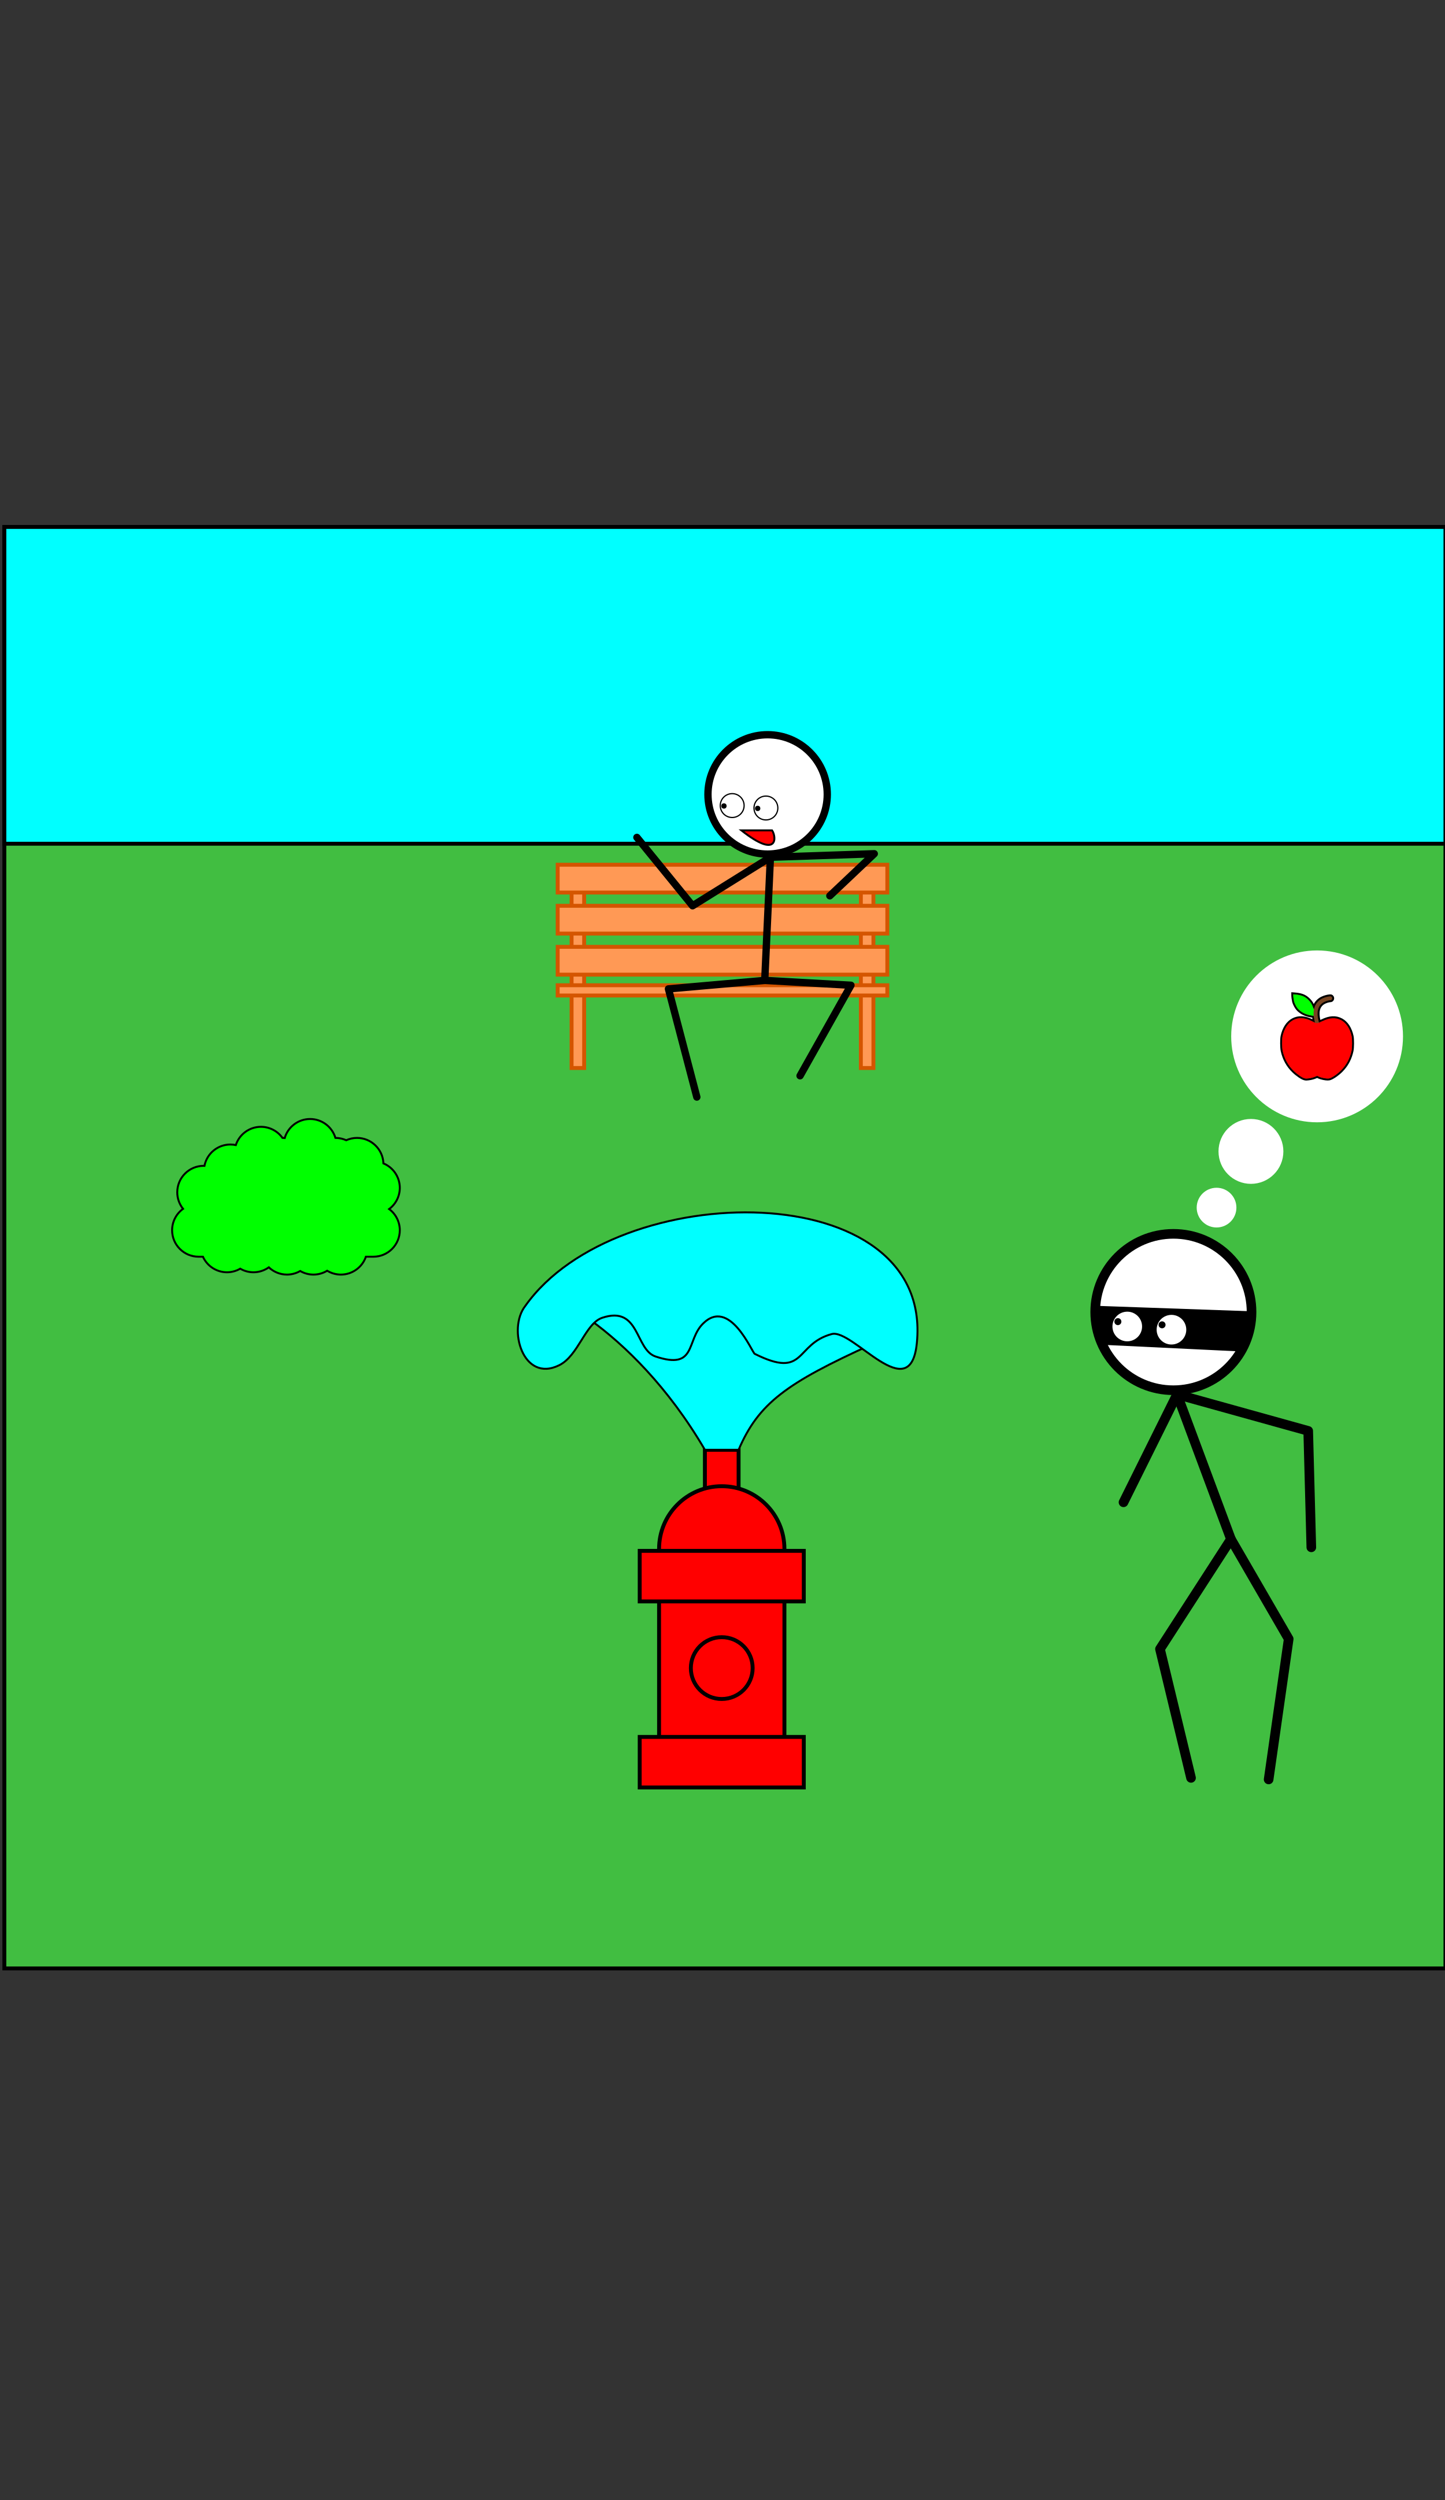 <?xml version="1.0" encoding="UTF-8" standalone="no"?>
<!-- Created with Inkscape (http://www.inkscape.org/) -->

<svg
   xmlns:dc="http://purl.org/dc/elements/1.1/"
   xmlns:cc="http://creativecommons.org/ns#"
   xmlns:rdf="http://www.w3.org/1999/02/22-rdf-syntax-ns#"
   xmlns:svg="http://www.w3.org/2000/svg"
   xmlns="http://www.w3.org/2000/svg"
   xmlns:sodipodi="http://sodipodi.sourceforge.net/DTD/sodipodi-0.dtd"
   xmlns:inkscape="http://www.inkscape.org/namespaces/inkscape"
   width="740"
   height="1280"
   version="1.1"
   viewBox="0 0 740 1280"
   xml:space="preserve"
   id="svg18"
   sodipodi:docname="level8.svg"
   inkscape:version="0.92.5 (2060ec1f9f, 2020-04-08)"><rect x="0" y="0" width="740" height="1280" fill="#333333" stroke="none"/><defs
     id="defs22" /><sodipodi:namedview
     pagecolor="#ffffff"
     bordercolor="#666666"
     borderopacity="1"
     objecttolerance="10"
     gridtolerance="10"
     guidetolerance="10"
     inkscape:pageopacity="0"
     inkscape:pageshadow="2"
     inkscape:window-width="1920"
     inkscape:window-height="986"
     id="namedview20"
     showgrid="false"
     inkscape:zoom="1.475"
     inkscape:cx="451.04751"
     inkscape:cy="726.35336"
     inkscape:window-x="1909"
     inkscape:window-y="49"
     inkscape:window-maximized="1"
     inkscape:current-layer="svg18"
     inkscape:snap-bbox="true"
     inkscape:bbox-nodes="true"
     inkscape:snap-bbox-edge-midpoints="true"
     inkscape:bbox-paths="true"
     inkscape:snap-bbox-midpoints="true"
     inkscape:snap-intersection-paths="true"
     inkscape:object-paths="true"
     inkscape:snap-smooth-nodes="true"
     inkscape:snap-midpoints="true"
     inkscape:snap-object-midpoints="true"
     inkscape:snap-center="true"
     inkscape:snap-text-baseline="true"
     inkscape:snap-page="true"
     inkscape:snap-global="true"
     showguides="false" /><rect
     style="opacity:1;vector-effect:none;fill:#41be41;fill-opacity:1;stroke:#000000;stroke-width:2;stroke-linecap:butt;stroke-linejoin:miter;stroke-miterlimit:4;stroke-dasharray:none;stroke-dashoffset:0;stroke-opacity:1;paint-order:normal"
     id="rect819"
     width="738"
     height="738"
     x="2.23"
     y="269.77" /><rect
     y="269.77"
     x="2.23"
     height="162.184"
     width="738"
     id="rect821"
     style="opacity:1;vector-effect:none;fill:#00ffff;fill-opacity:1;stroke:#000000;stroke-width:2;stroke-linecap:butt;stroke-linejoin:miter;stroke-miterlimit:4;stroke-dasharray:none;stroke-dashoffset:0;stroke-opacity:1;paint-order:normal" /><g
     id="g867"
     transform="translate(-7.6293945e-6)"
     style="stroke:#d45500;fill:#ff9955"><rect
       y="450.169"
       x="292.712"
       height="96.61"
       width="6.441"
       id="rect831"
       style="opacity:1;vector-effect:none;fill:#ff9955;fill-opacity:1;stroke:#d45500;stroke-width:2;stroke-linecap:butt;stroke-linejoin:miter;stroke-miterlimit:4;stroke-dasharray:none;stroke-dashoffset:0;stroke-opacity:1;paint-order:normal" /><rect
       style="opacity:1;vector-effect:none;fill:#ff9955;fill-opacity:1;stroke:#d45500;stroke-width:2;stroke-linecap:butt;stroke-linejoin:miter;stroke-miterlimit:4;stroke-dasharray:none;stroke-dashoffset:0;stroke-opacity:1;paint-order:normal"
       id="rect833"
       width="6.441"
       height="96.61"
       x="440.847"
       y="450.169" /><rect
       y="442.712"
       x="285.593"
       height="14.237"
       width="168.814"
       id="rect823"
       style="opacity:1;vector-effect:none;fill:#ff9955;fill-opacity:1;stroke:#d45500;stroke-width:2;stroke-linecap:butt;stroke-linejoin:miter;stroke-miterlimit:4;stroke-dasharray:none;stroke-dashoffset:0;stroke-opacity:1;paint-order:normal" /><rect
       style="opacity:1;vector-effect:none;fill:#ff9955;fill-opacity:1;stroke:#d45500;stroke-width:2;stroke-linecap:butt;stroke-linejoin:miter;stroke-miterlimit:4;stroke-dasharray:none;stroke-dashoffset:0;stroke-opacity:1;paint-order:normal"
       id="rect825"
       width="168.814"
       height="14.237"
       x="285.593"
       y="463.729" /><rect
       y="484.746"
       x="285.593"
       height="14.237"
       width="168.814"
       id="rect827"
       style="opacity:1;vector-effect:none;fill:#ff9955;fill-opacity:1;stroke:#d45500;stroke-width:2;stroke-linecap:butt;stroke-linejoin:miter;stroke-miterlimit:4;stroke-dasharray:none;stroke-dashoffset:0;stroke-opacity:1;paint-order:normal" /><rect
       style="opacity:1;vector-effect:none;fill:#ff9955;fill-opacity:1;stroke:#d45500;stroke-width:2;stroke-linecap:butt;stroke-linejoin:miter;stroke-miterlimit:4;stroke-dasharray:none;stroke-dashoffset:0;stroke-opacity:1;paint-order:normal"
       id="rect829"
       width="168.814"
       height="5.254"
       x="285.593"
       y="504.407" /></g><circle
     r="30.552"
     cy="406.701"
     cx="-393.103"
     id="circle906-4-6"
     style="display:inline;fill:#ffffff;fill-opacity:1;stroke:#000000;stroke-width:3.756;stroke-linecap:round;stroke-linejoin:round;stroke-miterlimit:4;stroke-dasharray:none;stroke-dashoffset:0;stroke-opacity:1;paint-order:markers fill stroke"
     transform="scale(-1,1)" /><path
     sodipodi:nodetypes="cccc"
     inkscape:connector-curvature="0"
     id="path13052-2"
     d="m 394.539,438.887 -2.906,63.041 -49.311,4.337 14.531,55.389"
     style="fill:none;stroke:#000000;stroke-width:3.756;stroke-linecap:round;stroke-linejoin:round;stroke-dasharray:none;stroke-opacity:1;paint-order:markers fill stroke" /><path
     sodipodi:nodetypes="ccc"
     inkscape:connector-curvature="0"
     id="path13054-6"
     d="m 391.634,501.928 44.147,2.479 -26.061,46.348"
     style="fill:none;stroke:#000000;stroke-width:3.756;stroke-linecap:round;stroke-linejoin:round;stroke-dasharray:none;stroke-opacity:1;paint-order:markers fill stroke" /><path
     sodipodi:nodetypes="ccccc"
     inkscape:connector-curvature="0"
     id="path13851-0"
     d="m 424.966,458.616 22.756,-21.532 -53.183,1.803 -39.867,24.842 -28.512,-35.017"
     style="opacity:1;fill:none;fill-opacity:1;stroke:#000000;stroke-width:3.756;stroke-linecap:round;stroke-linejoin:round;stroke-miterlimit:4;stroke-dasharray:none;stroke-dashoffset:0;stroke-opacity:1;paint-order:markers fill stroke" /><g
     id="g1530-5"
     transform="matrix(0.022,-0.626,-0.626,-0.022,678.132,120.251)"><g
       transform="translate(352.375,196.536)"
       id="g1072-4-6"><circle
         r="9.752"
         transform="rotate(-32.997)"
         cy="-227.915"
         cx="-848.22"
         id="circle1043-52-2"
         style="fill:#ffffff;fill-opacity:1;stroke:#000000;stroke-width:1;stroke-linecap:round;stroke-linejoin:round;stroke-miterlimit:4;stroke-dasharray:none;stroke-dashoffset:0;stroke-opacity:1;paint-order:markers fill stroke" /><circle
         r="2.181"
         cy="277.507"
         cx="-836.088"
         id="circle1045-0-1"
         style="fill:#000000;fill-opacity:1;stroke:none;stroke-width:1;stroke-linecap:round;stroke-linejoin:round;stroke-miterlimit:4;stroke-dasharray:none;stroke-dashoffset:0;stroke-opacity:1;paint-order:markers fill stroke" /></g></g><g
     transform="matrix(0.022,-0.626,-0.626,-0.022,695.404,121.499)"
     id="g1538-2"><g
       id="g1536-7"
       transform="translate(352.375,196.536)"><circle
         style="fill:#ffffff;fill-opacity:1;stroke:#000000;stroke-width:1;stroke-linecap:round;stroke-linejoin:round;stroke-miterlimit:4;stroke-dasharray:none;stroke-dashoffset:0;stroke-opacity:1;paint-order:markers fill stroke"
         id="circle1532-8"
         cx="-848.22"
         cy="-227.915"
         transform="rotate(-32.997)"
         r="9.752" /><circle
         style="fill:#000000;fill-opacity:1;stroke:none;stroke-width:1;stroke-linecap:round;stroke-linejoin:round;stroke-miterlimit:4;stroke-dasharray:none;stroke-dashoffset:0;stroke-opacity:1;paint-order:markers fill stroke"
         id="circle1534-8"
         cx="-836.088"
         cy="277.507"
         r="2.181" /></g></g><g
     id="g1166"
     transform="translate(560.678,5.424)"><path
       id="path1004"
       d="m 310.603,382.395 v 0.484 c 0,0.715 0.221,2.372 0.424,3.178 0.256,1.018 1.114,2.709 1.781,3.51 1.393,1.672 3.427,2.852 5.912,3.439 6.2e-4,1.5e-4 10e-4,-1.4e-4 0.002,0 0.354,0.084 0.72,0.156 1.092,0.215 0.641,0.102 1.171,0.195 1.189,0.209 10e-5,7e-5 0.006,0.002 0.006,0.002 0.013,0.013 0.105,0.525 0.205,1.137 0.1,0.612 0.259,1.392 0.352,1.734 0.093,0.343 0.133,0.608 0.09,0.588 -0.044,-0.02 -0.74,-0.363 -1.547,-0.764 -3.684,-1.828 -6.816,-1.995 -9.598,-0.51 -2.624,1.401 -4.52,4.301 -5.383,8.227 -0.336,1.53 -0.305,5.815 0.053,7.465 0.888,4.089 2.813,7.573 5.73,10.367 1.919,1.837 4.426,3.519 5.586,3.748 0.706,0.14 0.858,0.139 1.934,0.004 1.31,-0.164 2.622,-0.513 3.576,-0.953 l 0.801,-0.369 0.801,0.369 c 0.4,0.184 0.865,0.352 1.359,0.496 1.482,0.433 3.204,0.654 4.07,0.469 1.333,-0.286 4.181,-2.228 6.059,-4.133 0.342,-0.347 0.67,-0.701 0.98,-1.062 0,0 0,-0.002 0,-0.002 2.176,-2.534 3.598,-5.45 4.361,-8.934 0.36,-1.641 0.388,-5.923 0.049,-7.465 -0.864,-3.931 -2.758,-6.827 -5.381,-8.225 -2.805,-1.495 -5.922,-1.318 -9.693,0.551 -0.858,0.425 -1.575,0.753 -1.594,0.729 -0.099,-0.125 -0.44,-1.588 -0.598,-2.568 -0.634,-3.945 0.5,-6.684 3.342,-8.076 0.953,-0.467 2.317,-0.842 3.064,-0.842 0.839,0 1.238,-1.106 0.621,-1.723 -0.288,-0.288 -0.351,-0.302 -1.148,-0.234 -1.144,0.097 -2.74,0.578 -3.881,1.168 -1.755,0.908 -3.242,2.68 -3.764,4.486 -0.112,0.387 -0.231,0.782 -0.262,0.879 -0.004,0.011 -0.013,0.002 -0.019,0.004 -0.023,0.007 -0.065,-0.05 -0.113,-0.141 -0.056,-0.107 -0.122,-0.255 -0.189,-0.449 -0.171,-0.488 -0.345,-0.925 -0.527,-1.324 -2.5e-4,-5.5e-4 2.5e-4,-0.001 0,-0.002 -0.549,-1.2 -1.196,-2.07 -2.199,-3.027 -0.218,-0.208 -0.436,-0.4 -0.66,-0.578 -0.223,-0.178 -0.449,-0.343 -0.684,-0.494 -4.7e-4,-3.1e-4 -10e-4,3e-4 -0.002,0 -0.469,-0.302 -0.966,-0.552 -1.514,-0.758 -0.549,-0.206 -1.147,-0.369 -1.818,-0.496 -0.335,-0.063 -0.688,-0.117 -1.062,-0.164 -0.374,-0.046 -0.769,-0.085 -1.188,-0.117 z"
       style="fill:none;stroke:#000000;stroke-width:2;stroke-miterlimit:4;stroke-dasharray:none"
       inkscape:connector-curvature="0" /><path
       sodipodi:nodetypes="cccscccccscsssccsccccccscccccccsccccccc"
       inkscape:connector-curvature="0"
       id="path993"
       d="m 316.497,425.425 c -1.16,-0.229 -3.667,-1.911 -5.586,-3.748 -2.918,-2.794 -4.844,-6.278 -5.731,-10.367 -0.358,-1.65 -0.388,-5.936 -0.052,-7.465 0.863,-3.926 2.759,-6.824 5.383,-8.225 2.782,-1.486 5.913,-1.32 9.597,0.508 0.807,0.4 1.503,0.744 1.546,0.764 0.044,0.02 0.004,-0.244 -0.089,-0.587 -0.092,-0.343 -0.25,-1.124 -0.351,-1.736 -0.1,-0.612 -0.193,-1.123 -0.207,-1.137 -0.013,-0.013 -0.551,-0.108 -1.195,-0.211 -2.982,-0.475 -5.414,-1.743 -7.006,-3.654 -0.667,-0.801 -1.525,-2.491 -1.781,-3.509 -0.203,-0.806 -0.424,-2.463 -0.424,-3.178 v -0.485 l 0.616,0.047 c 3.348,0.254 5.19,0.947 6.928,2.606 1.337,1.276 2.041,2.4 2.725,4.354 0.147,0.42 0.293,0.684 0.324,0.587 0.031,-0.097 0.148,-0.493 0.26,-0.88 0.521,-1.806 2.009,-3.579 3.764,-4.487 1.141,-0.59 2.737,-1.07 3.882,-1.167 0.797,-0.067 0.86,-0.055 1.148,0.233 0.617,0.617 0.218,1.723 -0.621,1.723 -0.747,0 -2.111,0.374 -3.064,0.841 -2.842,1.392 -3.975,4.133 -3.341,8.078 0.158,0.98 0.497,2.442 0.596,2.567 0.019,0.024 0.737,-0.304 1.595,-0.729 5.371,6.196 7.261,-1.743 9.692,-0.551 2.623,1.398 4.517,4.293 5.381,8.225 0.339,1.542 0.311,5.824 -0.049,7.465 -0.873,3.981 -2.604,7.222 -5.34,9.998 -1.878,1.905 -4.725,3.847 -6.059,4.133 -1.154,0.248 -3.832,-0.228 -5.431,-0.965 l -0.8,-0.369 -0.8,0.369 c -0.954,0.44 -2.267,0.79 -3.577,0.954 -1.076,0.135 -1.227,0.135 -1.933,-0.005 z"
       style="fill:#784421;stroke-width:0.117" /><path
       sodipodi:nodetypes="cccsccccccccsccccccc"
       style="fill:#ff0000;stroke-width:0.117"
       d="m 316.497,425.425 c -1.16,-0.229 -3.667,-1.911 -5.586,-3.748 -2.918,-2.794 -4.844,-6.278 -5.731,-10.367 -0.358,-1.65 -0.388,-5.936 -0.052,-7.465 0.863,-3.926 2.759,-6.824 5.383,-8.225 2.782,-1.486 5.913,-1.32 9.597,0.508 0.807,0.4 1.503,0.744 1.546,0.764 0.669,0.215 1.067,0.427 2.164,0.008 0.019,0.024 0.737,-0.304 1.595,-0.729 3.771,-1.869 6.887,-2.046 9.692,-0.551 2.623,1.398 4.517,4.293 5.381,8.225 0.339,1.542 0.311,5.824 -0.049,7.465 -0.873,3.981 -2.604,7.222 -5.34,9.998 -1.878,1.905 -4.725,3.847 -6.059,4.133 -1.154,0.248 -3.832,-0.228 -5.431,-0.965 l -0.8,-0.369 -0.8,0.369 c -0.954,0.44 -2.267,0.79 -3.577,0.954 -1.076,0.135 -1.227,0.135 -1.933,-0.005 z"
       id="path995"
       inkscape:connector-curvature="0" /><path
       id="path997"
       d="m 310.603,382.395 v 0.484 c 0,0.715 0.221,2.372 0.424,3.178 0.256,1.018 1.114,2.709 1.781,3.51 1.591,1.911 4.024,3.18 7.006,3.654 0.641,0.102 1.171,0.195 1.189,0.209 l 0.016,-1.82 0.156,-1.588 v -0.029 c -0.05,0.015 -0.173,-0.218 -0.303,-0.59 -0.684,-1.954 -1.389,-3.077 -2.727,-4.354 -1.738,-1.659 -3.58,-2.353 -6.928,-2.607 z"
       style="fill:#00ff00;stroke-width:0.117"
       inkscape:connector-curvature="0" /></g><path
     style="fill:#ff0000;stroke:#000000;stroke-width:1px;stroke-linecap:butt;stroke-linejoin:miter;stroke-opacity:1"
     d="m 379.68,425.12 c 18.947,14.938 17.975,3.305 15.7,0 z"
     id="path1017"
     inkscape:connector-curvature="0"
     sodipodi:nodetypes="ccc" /><circle
     r="40.029"
     cy="671.711"
     cx="-600.9"
     id="circle906-4"
     style="display:inline;fill:#ffffff;fill-opacity:1;stroke:#000000;stroke-width:4.921;stroke-linecap:round;stroke-linejoin:round;stroke-miterlimit:4;stroke-dasharray:none;stroke-dashoffset:0;stroke-opacity:1;paint-order:markers fill stroke"
     transform="scale(-1,1)" /><path
     inkscape:connector-curvature="0"
     sodipodi:nodetypes="cccccsc"
     id="path13849"
     d="m 641.186,671.75 -79.813,-2.81 -0.562,7.869 3.372,11.241 69.977,3.372 c 0,0 5.059,-5.48 5.059,-7.166 0,-1.686 1.967,-12.506 1.967,-12.506 z"
     style="fill:#000000;stroke:#000000;stroke-width:0.82px;stroke-linecap:butt;stroke-linejoin:miter;stroke-opacity:1" /><path
     sodipodi:nodetypes="cccc"
     inkscape:connector-curvature="0"
     id="path13052"
     d="m 602.783,713.88 27.598,74.116 -36.342,56.244 15.898,65.975"
     style="fill:none;stroke:#000000;stroke-width:4.921;stroke-linecap:round;stroke-linejoin:round;stroke-dasharray:none;stroke-opacity:1;paint-order:markers fill stroke" /><path
     sodipodi:nodetypes="ccc"
     inkscape:connector-curvature="0"
     id="path13054"
     d="m 630.381,787.995 29.577,51.077 -10.277,71.936"
     style="fill:none;stroke:#000000;stroke-width:4.921;stroke-linecap:round;stroke-linejoin:round;stroke-dasharray:none;stroke-opacity:1;paint-order:markers fill stroke" /><path
     sodipodi:nodetypes="cccc"
     inkscape:connector-curvature="0"
     id="path13851"
     d="m 671.539,792.175 -1.59,-59.616 -67.167,-18.68 -27.423,55.244"
     style="opacity:1;fill:none;fill-opacity:1;stroke:#000000;stroke-width:4.921;stroke-linecap:round;stroke-linejoin:round;stroke-miterlimit:4;stroke-dasharray:none;stroke-dashoffset:0;stroke-opacity:1;paint-order:markers fill stroke" /><circle
     r="7.998"
     transform="matrix(0.574,-0.819,-0.819,-0.574,0,0)"
     cy="-862.404"
     cx="-224.781"
     id="circle1043-52"
     style="fill:#ffffff;fill-opacity:1;stroke:#000000;stroke-width:0.82;stroke-linecap:round;stroke-linejoin:round;stroke-miterlimit:4;stroke-dasharray:none;stroke-dashoffset:0;stroke-opacity:1;paint-order:markers fill stroke" /><circle
     r="1.788"
     cy="-596.053"
     cx="-656.421"
     id="circle1045-0"
     style="fill:#000000;fill-opacity:1;stroke:none;stroke-width:0.82;stroke-linecap:round;stroke-linejoin:round;stroke-miterlimit:4;stroke-dasharray:none;stroke-dashoffset:0;stroke-opacity:1;paint-order:markers fill stroke"
     transform="matrix(0.035,-0.999,-0.999,-0.035,0,0)" /><circle
     style="fill:#ffffff;fill-opacity:1;stroke:#000000;stroke-width:0.82;stroke-linecap:round;stroke-linejoin:round;stroke-miterlimit:4;stroke-dasharray:none;stroke-dashoffset:0;stroke-opacity:1;paint-order:markers fill stroke"
     id="circle1532"
     cx="-213.135"
     cy="-881.875"
     transform="matrix(0.574,-0.819,-0.819,-0.574,0,0)"
     r="7.998" /><circle
     style="fill:#000000;fill-opacity:1;stroke:none;stroke-width:0.82;stroke-linecap:round;stroke-linejoin:round;stroke-miterlimit:4;stroke-dasharray:none;stroke-dashoffset:0;stroke-opacity:1;paint-order:markers fill stroke"
     id="circle1534"
     cx="-657.259"
     cy="-618.726"
     r="1.788"
     transform="matrix(0.035,-0.999,-0.999,-0.035,0,0)" /><g
     id="g1123"
     transform="translate(0,80)"><rect
       y="662.241"
       x="360.984"
       height="27.924"
       width="17.258"
       id="rect1080"
       style="opacity:1;vector-effect:none;fill:#ff0000;fill-opacity:1;stroke:#000000;stroke-width:2;stroke-linecap:butt;stroke-linejoin:miter;stroke-miterlimit:4;stroke-dasharray:none;stroke-dashoffset:0;stroke-opacity:1;paint-order:normal" /><circle
       r="32.097"
       cy="712.98"
       cx="369.613"
       id="path1072"
       style="opacity:1;vector-effect:none;fill:#ff0000;fill-opacity:1;stroke:#000000;stroke-width:2;stroke-linecap:butt;stroke-linejoin:miter;stroke-miterlimit:4;stroke-dasharray:none;stroke-dashoffset:0;stroke-opacity:1;paint-order:normal" /><rect
       style="opacity:1;vector-effect:none;fill:#ff0000;fill-opacity:1;stroke:#000000;stroke-width:2;stroke-linecap:butt;stroke-linejoin:miter;stroke-miterlimit:4;stroke-dasharray:none;stroke-dashoffset:0;stroke-opacity:1;paint-order:normal"
       id="rect1068"
       width="64.193"
       height="93.977"
       x="337.516"
       y="724.851" /><circle
       style="opacity:1;vector-effect:none;fill:#ff0000;fill-opacity:1;stroke:#000000;stroke-width:2;stroke-linecap:butt;stroke-linejoin:miter;stroke-miterlimit:4;stroke-dasharray:none;stroke-dashoffset:0;stroke-opacity:1;paint-order:normal"
       id="circle1074"
       cx="369.613"
       cy="773.997"
       r="15.825" /><rect
       y="809.235"
       x="327.597"
       height="25.887"
       width="84.033"
       id="rect1066"
       style="opacity:1;vector-effect:none;fill:#ff0000;fill-opacity:1;stroke:#000000;stroke-width:2;stroke-linecap:butt;stroke-linejoin:miter;stroke-miterlimit:4;stroke-dasharray:none;stroke-dashoffset:0;stroke-opacity:1;paint-order:normal" /><rect
       style="opacity:1;vector-effect:none;fill:#ff0000;fill-opacity:1;stroke:#000000;stroke-width:2;stroke-linecap:butt;stroke-linejoin:miter;stroke-miterlimit:4;stroke-dasharray:none;stroke-dashoffset:0;stroke-opacity:1;paint-order:normal"
       id="rect1070"
       width="84.033"
       height="25.887"
       x="327.597"
       y="713.98" /></g><path
     style="opacity:1;vector-effect:none;fill:#00ffff;fill-opacity:1;stroke:#000000;stroke-width:1px;stroke-linecap:butt;stroke-linejoin:miter;stroke-miterlimit:4;stroke-dasharray:none;stroke-dashoffset:0;stroke-opacity:1"
     d="m 360.984,742.241 c -18.998,-32.419 -40.989,-53.572 -58.457,-66.324 23.468,-76.532 129.937,-23.727 144.095,12.235 -44.006,19.983 -58.123,30.241 -68.379,54.089 z"
     id="path1096"
     inkscape:connector-curvature="0"
     sodipodi:nodetypes="ccccc" /><path
     style="fill:#00ffff;stroke:#000000;stroke-width:1px;stroke-linecap:butt;stroke-linejoin:miter;stroke-opacity:1"
     d="m 269.001,668.59 c -9.232,11.749 -1.138,39.609 17.435,30.322 9.798,-4.899 13.279,-21.356 21.984,-24.258 19.287,-6.429 16.723,16.298 27.29,19.82 21.118,7.039 15.549,-8.08 24.258,-16.788 13.694,-13.694 25.151,14.738 26.532,15.428 26.367,13.184 20.4,-4.982 39.419,-10.122 10.83,-2.927 40.275,38.063 43.611,4.57 8.58,-86.153 -153.527,-85.326 -200.528,-18.973 z"
     id="path1078"
     inkscape:connector-curvature="0"
     sodipodi:nodetypes="csssscssc" /><path
     style="opacity:1;vector-effect:none;fill:#00ff00;fill-opacity:1;stroke:#000000;stroke-width:1px;stroke-linecap:butt;stroke-linejoin:miter;stroke-miterlimit:4;stroke-dasharray:none;stroke-dashoffset:0;stroke-opacity:1;paint-order:normal"
     d="m 158.801,572.887 c -6.012,0.005 -11.302,3.968 -12.996,9.736 -0.374,-0.034 -0.749,-0.052 -1.125,-0.055 h -0.021 c -2.54,-3.559 -6.641,-5.675 -11.014,-5.682 -5.863,0.003 -11.059,3.775 -12.879,9.348 -0.911,-0.192 -1.84,-0.289 -2.771,-0.291 -6.475,0.002 -12.045,4.582 -13.297,10.936 -0.122,-0.007 -0.243,-0.013 -0.365,-0.018 -7.487,-3.1e-4 -13.557,6.069 -13.557,13.557 0.001,3.075 1.047,6.057 2.967,8.459 -3.514,2.545 -5.597,6.618 -5.604,10.957 7.7e-4,7.486 6.07,13.555 13.557,13.555 h 2.223 c 2.192,4.844 7.015,7.96 12.332,7.967 2.38,-0.006 4.717,-0.638 6.775,-1.834 2.06,1.197 4.399,1.829 6.781,1.834 2.818,-0.006 5.565,-0.89 7.857,-2.529 2.512,2.38 5.838,3.71 9.299,3.717 2.38,-0.006 4.717,-0.638 6.775,-1.834 2.06,1.197 4.399,1.829 6.781,1.834 2.481,-0.005 4.913,-0.691 7.031,-1.982 2.116,1.291 4.546,1.976 7.025,1.982 5.785,-0.006 10.928,-3.683 12.807,-9.154 h 3.803 c 7.486,3.1e-4 13.556,-6.068 13.557,-13.555 -0.007,-4.272 -2.027,-8.291 -5.451,-10.846 3.426,-2.555 5.446,-6.576 5.451,-10.85 -0.003,-5.488 -3.314,-10.433 -8.387,-12.525 -0.275,-7.279 -6.253,-13.04 -13.537,-13.045 -1.899,0.005 -3.775,0.409 -5.508,1.186 -1.736,-0.778 -3.617,-1.182 -5.52,-1.186 h -0.01 c -1.712,-5.741 -6.99,-9.677 -12.98,-9.682 z"
     id="rect1125"
     inkscape:connector-curvature="0"
     sodipodi:nodetypes="cccccccccccccccccccccccccccccccccc" /><circle
     style="opacity:1;vector-effect:none;fill:#ffffff;fill-opacity:1;stroke:none;stroke-width:2;stroke-linecap:butt;stroke-linejoin:miter;stroke-miterlimit:4;stroke-dasharray:none;stroke-dashoffset:0;stroke-opacity:1;paint-order:normal"
     id="path1168"
     cx="674.501"
     cy="530.584"
     r="43.992" /><circle
     r="16.61"
     cy="589.475"
     cx="640.62"
     id="circle1170"
     style="opacity:1;vector-effect:none;fill:#ffffff;fill-opacity:1;stroke:none;stroke-width:2;stroke-linecap:butt;stroke-linejoin:miter;stroke-miterlimit:4;stroke-dasharray:none;stroke-dashoffset:0;stroke-opacity:1;paint-order:normal" /><circle
     style="opacity:1;vector-effect:none;fill:#ffffff;fill-opacity:1;stroke:none;stroke-width:2;stroke-linecap:butt;stroke-linejoin:miter;stroke-miterlimit:4;stroke-dasharray:none;stroke-dashoffset:0;stroke-opacity:1;paint-order:normal"
     id="circle1172"
     cx="623.009"
     cy="618.255"
     r="10.169" /><g
     id="g1182"
     transform="translate(351.691,126.663)"><path
       inkscape:connector-curvature="0"
       style="fill:none;stroke:#000000;stroke-width:2;stroke-miterlimit:4;stroke-dasharray:none"
       d="m 310.603,382.395 v 0.484 c 0,0.715 0.221,2.372 0.424,3.178 0.256,1.018 1.114,2.709 1.781,3.51 1.393,1.672 3.427,2.852 5.912,3.439 6.2e-4,1.5e-4 10e-4,-1.4e-4 0.002,0 0.354,0.084 0.72,0.156 1.092,0.215 0.641,0.102 1.171,0.195 1.189,0.209 10e-5,7e-5 0.006,0.002 0.006,0.002 0.013,0.013 0.105,0.525 0.205,1.137 0.1,0.612 0.259,1.392 0.352,1.734 0.093,0.343 0.133,0.608 0.09,0.588 -0.044,-0.02 -0.74,-0.363 -1.547,-0.764 -3.684,-1.828 -6.816,-1.995 -9.598,-0.51 -2.624,1.401 -4.52,4.301 -5.383,8.227 -0.336,1.53 -0.305,5.815 0.053,7.465 0.888,4.089 2.813,7.573 5.73,10.367 1.919,1.837 4.426,3.519 5.586,3.748 0.706,0.14 0.858,0.139 1.934,0.004 1.31,-0.164 2.622,-0.513 3.576,-0.953 l 0.801,-0.369 0.801,0.369 c 0.4,0.184 0.865,0.352 1.359,0.496 1.482,0.433 3.204,0.654 4.07,0.469 1.333,-0.286 4.181,-2.228 6.059,-4.133 0.342,-0.347 0.67,-0.701 0.98,-1.062 0,0 0,-0.002 0,-0.002 2.176,-2.534 3.598,-5.45 4.361,-8.934 0.36,-1.641 0.388,-5.923 0.049,-7.465 -0.864,-3.931 -2.758,-6.827 -5.381,-8.225 -2.805,-1.495 -5.922,-1.318 -9.693,0.551 -0.858,0.425 -1.575,0.753 -1.594,0.729 -0.099,-0.125 -0.44,-1.588 -0.598,-2.568 -0.634,-3.945 0.5,-6.684 3.342,-8.076 0.953,-0.467 2.317,-0.842 3.064,-0.842 0.839,0 1.238,-1.106 0.621,-1.723 -0.288,-0.288 -0.351,-0.302 -1.148,-0.234 -1.144,0.097 -2.74,0.578 -3.881,1.168 -1.755,0.908 -3.242,2.68 -3.764,4.486 -0.112,0.387 -0.231,0.782 -0.262,0.879 -0.004,0.011 -0.013,0.002 -0.019,0.004 -0.023,0.007 -0.065,-0.05 -0.113,-0.141 -0.056,-0.107 -0.122,-0.255 -0.189,-0.449 -0.171,-0.488 -0.345,-0.925 -0.527,-1.324 -2.5e-4,-5.5e-4 2.5e-4,-0.001 0,-0.002 -0.549,-1.2 -1.196,-2.07 -2.199,-3.027 -0.218,-0.208 -0.436,-0.4 -0.66,-0.578 -0.223,-0.178 -0.449,-0.343 -0.684,-0.494 -4.7e-4,-3.1e-4 -10e-4,3e-4 -0.002,0 -0.469,-0.302 -0.966,-0.552 -1.514,-0.758 -0.549,-0.206 -1.147,-0.369 -1.818,-0.496 -0.335,-0.063 -0.688,-0.117 -1.062,-0.164 -0.374,-0.046 -0.769,-0.085 -1.188,-0.117 z"
       id="path1174" /><path
       style="fill:#784421;stroke-width:0.117"
       d="m 316.497,425.425 c -1.16,-0.229 -3.667,-1.911 -5.586,-3.748 -2.918,-2.794 -4.844,-6.278 -5.731,-10.367 -0.358,-1.65 -0.388,-5.936 -0.052,-7.465 0.863,-3.926 2.759,-6.824 5.383,-8.225 2.782,-1.486 5.913,-1.32 9.597,0.508 0.807,0.4 1.503,0.744 1.546,0.764 0.044,0.02 0.004,-0.244 -0.089,-0.587 -0.092,-0.343 -0.25,-1.124 -0.351,-1.736 -0.1,-0.612 -0.193,-1.123 -0.207,-1.137 -0.013,-0.013 -0.551,-0.108 -1.195,-0.211 -2.982,-0.475 -5.414,-1.743 -7.006,-3.654 -0.667,-0.801 -1.525,-2.491 -1.781,-3.509 -0.203,-0.806 -0.424,-2.463 -0.424,-3.178 v -0.485 l 0.616,0.047 c 3.348,0.254 5.19,0.947 6.928,2.606 1.337,1.276 2.041,2.4 2.725,4.354 0.147,0.42 0.293,0.684 0.324,0.587 0.031,-0.097 0.148,-0.493 0.26,-0.88 0.521,-1.806 2.009,-3.579 3.764,-4.487 1.141,-0.59 2.737,-1.07 3.882,-1.167 0.797,-0.067 0.86,-0.055 1.148,0.233 0.617,0.617 0.218,1.723 -0.621,1.723 -0.747,0 -2.111,0.374 -3.064,0.841 -2.842,1.392 -3.975,4.133 -3.341,8.078 0.158,0.98 0.497,2.442 0.596,2.567 0.019,0.024 0.737,-0.304 1.595,-0.729 5.371,6.196 7.261,-1.743 9.692,-0.551 2.623,1.398 4.517,4.293 5.381,8.225 0.339,1.542 0.311,5.824 -0.049,7.465 -0.873,3.981 -2.604,7.222 -5.34,9.998 -1.878,1.905 -4.725,3.847 -6.059,4.133 -1.154,0.248 -3.832,-0.228 -5.431,-0.965 l -0.8,-0.369 -0.8,0.369 c -0.954,0.44 -2.267,0.79 -3.577,0.954 -1.076,0.135 -1.227,0.135 -1.933,-0.005 z"
       id="path1176"
       inkscape:connector-curvature="0"
       sodipodi:nodetypes="cccscccccscsssccsccccccscccccccsccccccc" /><path
       inkscape:connector-curvature="0"
       id="path1178"
       d="m 316.497,425.425 c -1.16,-0.229 -3.667,-1.911 -5.586,-3.748 -2.918,-2.794 -4.844,-6.278 -5.731,-10.367 -0.358,-1.65 -0.388,-5.936 -0.052,-7.465 0.863,-3.926 2.759,-6.824 5.383,-8.225 2.782,-1.486 5.913,-1.32 9.597,0.508 0.807,0.4 1.503,0.744 1.546,0.764 0.669,0.215 1.067,0.427 2.164,0.008 0.019,0.024 0.737,-0.304 1.595,-0.729 3.771,-1.869 6.887,-2.046 9.692,-0.551 2.623,1.398 4.517,4.293 5.381,8.225 0.339,1.542 0.311,5.824 -0.049,7.465 -0.873,3.981 -2.604,7.222 -5.34,9.998 -1.878,1.905 -4.725,3.847 -6.059,4.133 -1.154,0.248 -3.832,-0.228 -5.431,-0.965 l -0.8,-0.369 -0.8,0.369 c -0.954,0.44 -2.267,0.79 -3.577,0.954 -1.076,0.135 -1.227,0.135 -1.933,-0.005 z"
       style="fill:#ff0000;stroke-width:0.117"
       sodipodi:nodetypes="cccsccccccccsccccccc" /><path
       inkscape:connector-curvature="0"
       style="fill:#00ff00;stroke-width:0.117"
       d="m 310.603,382.395 v 0.484 c 0,0.715 0.221,2.372 0.424,3.178 0.256,1.018 1.114,2.709 1.781,3.51 1.591,1.911 4.024,3.18 7.006,3.654 0.641,0.102 1.171,0.195 1.189,0.209 l 0.016,-1.82 0.156,-1.588 v -0.029 c -0.05,0.015 -0.173,-0.218 -0.303,-0.59 -0.684,-1.954 -1.389,-3.077 -2.727,-4.354 -1.738,-1.659 -3.58,-2.353 -6.928,-2.607 z"
       id="path1180" /></g></svg>